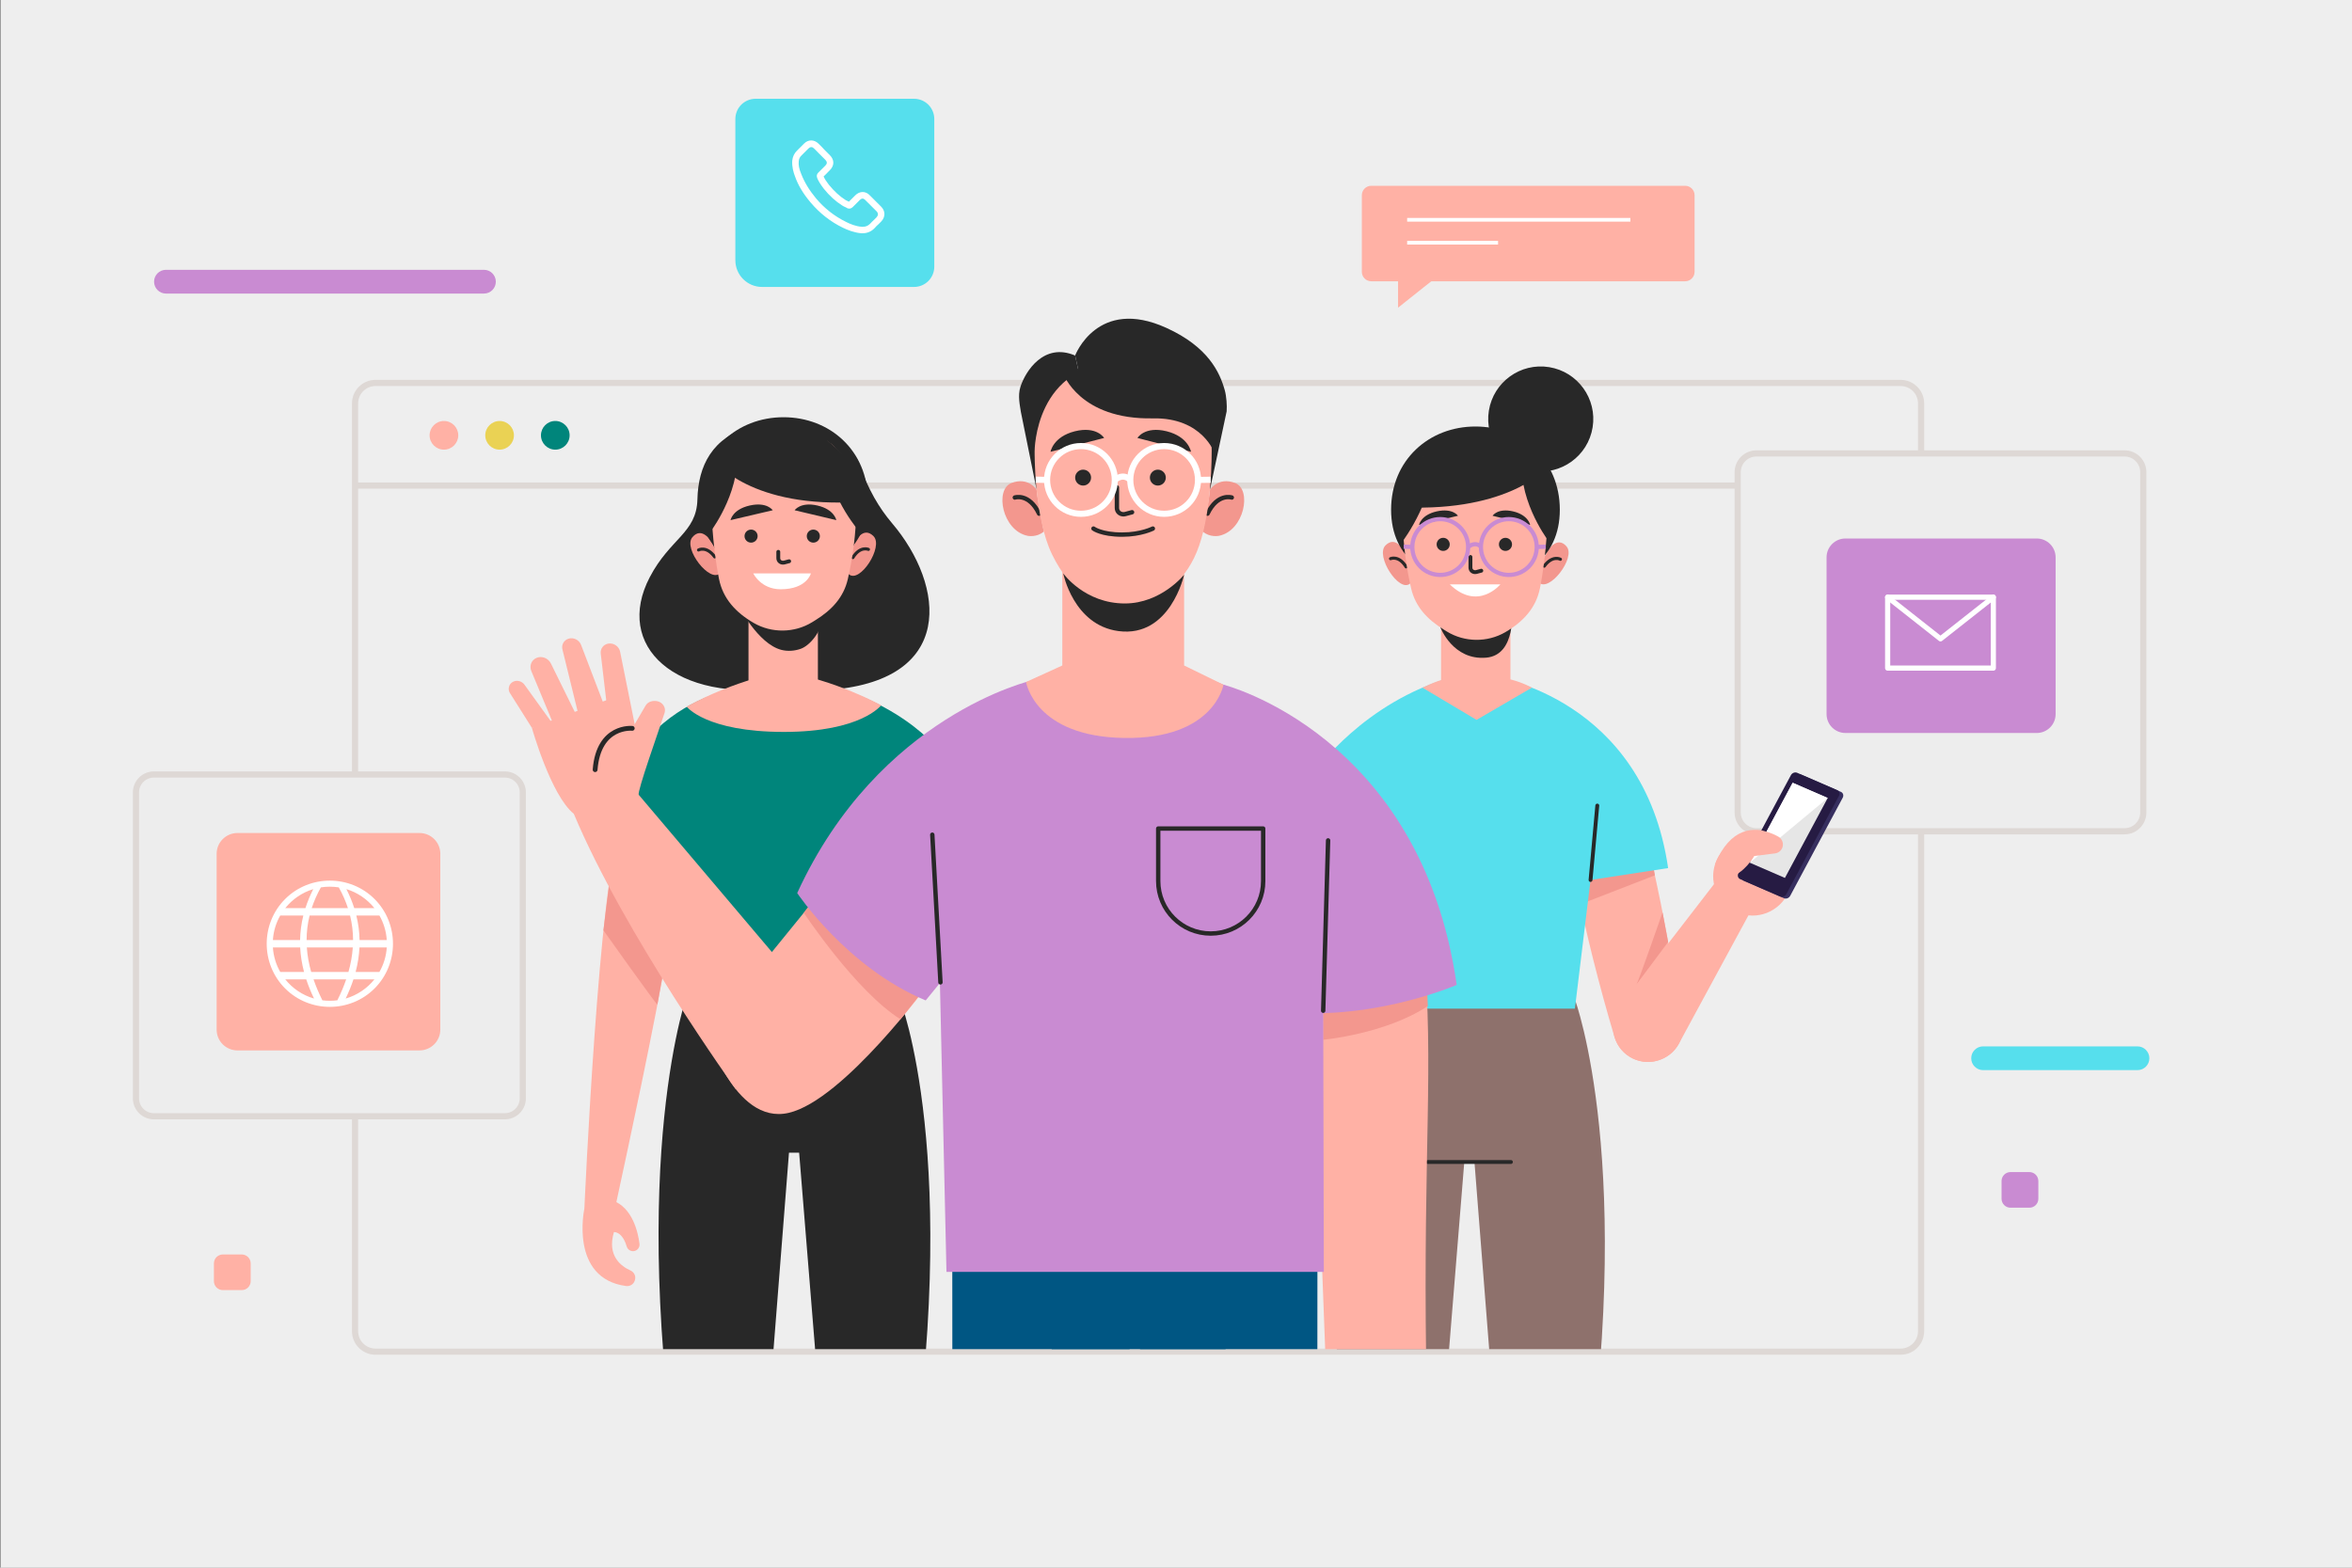 <?xml version="1.0" encoding="utf-8"?>
<!-- Generator: Adobe Illustrator 24.0.1, SVG Export Plug-In . SVG Version: 6.00 Build 0)  -->
<svg version="1.1" xmlns="http://www.w3.org/2000/svg" xmlns:xlink="http://www.w3.org/1999/xlink" x="0px" y="0px"
	 viewBox="0 0 750 500" style="enable-background:new 0 0 750 500;" xml:space="preserve">
<rect x="0" y="0" width="750" height="500" fill="#808080" stroke="none"/>
<style type="text/css">
	.st0{fill:#EEEEEE;}
	.st1{fill:none;stroke:#DED8D5;stroke-width:1.968;stroke-miterlimit:10;}
	.st2{fill:#FFB1A5;}
	.st3{fill:#EAD254;}
	.st4{fill:#00857B;}
	.st5{fill:#EDEDED;}
	.st6{fill:#C98BD2;}
	.st7{fill:none;stroke:#FFFFFF;stroke-width:1.647;stroke-linecap:round;stroke-linejoin:round;stroke-miterlimit:10;}
	.st8{fill:#FFFFFF;}
	.st9{fill:#56DFED;}
	.st10{fill:none;stroke:#FFFFFF;stroke-width:1.18;stroke-miterlimit:10;}
	.st11{clip-path:url(#SVGID_2_);}
	.st12{fill:#8E716C;}
	.st13{fill:none;stroke:#282828;stroke-width:1.233;stroke-linecap:round;stroke-linejoin:round;stroke-miterlimit:10;}
	.st14{fill:#F3978E;}
	.st15{fill:#372F5F;}
	.st16{fill:#261B43;}
	.st17{fill:#E6E6E6;}
	.st18{fill:#282828;}
	.st19{fill:none;stroke:#282828;stroke-width:0.993;stroke-linecap:round;stroke-linejoin:round;stroke-miterlimit:10;}
	.st20{fill:none;stroke:#282828;stroke-width:1.232;stroke-linecap:round;stroke-linejoin:round;stroke-miterlimit:10;}
	.st21{fill:none;stroke:#C98BD2;stroke-width:1.342;stroke-miterlimit:10;}
	.st22{fill:none;stroke:#282828;stroke-width:1.23;stroke-linecap:round;stroke-linejoin:round;stroke-miterlimit:10;}
	.st23{fill:#005683;}
	.st24{fill:none;stroke:#282828;stroke-width:1.397;stroke-linecap:round;stroke-linejoin:round;stroke-miterlimit:10;}
	.st25{fill:none;stroke:#282828;stroke-width:1.532;stroke-linecap:round;stroke-linejoin:round;stroke-miterlimit:10;}
	.st26{fill:none;stroke:#FFFFFF;stroke-width:1.951;stroke-miterlimit:10;}
</style>
<g id="BACKGROUND">
	<rect x="0.22" class="st0" width="750" height="500"/>
</g>
<g id="OBJECTS">
	<g>
		<g>
			<g>
				<line class="st1" x1="113.22" y1="154.87" x2="612.59" y2="154.87"/>
				<path class="st1" d="M606.07,431.1H119.74c-3.6,0-6.52-2.92-6.52-6.52V128.66c0-3.6,2.92-6.52,6.52-6.52h486.33
					c3.6,0,6.52,2.92,6.52,6.52v295.92C612.59,428.18,609.67,431.1,606.07,431.1z"/>
				<g>
					<path class="st2" d="M146.13,138.84c0,2.52-2.04,4.57-4.57,4.57c-2.52,0-4.57-2.05-4.57-4.57c0-2.52,2.04-4.57,4.57-4.57
						C144.09,134.27,146.13,136.32,146.13,138.84z"/>
					<path class="st3" d="M163.88,138.84c0,2.52-2.05,4.57-4.57,4.57c-2.52,0-4.57-2.05-4.57-4.57c0-2.52,2.05-4.57,4.57-4.57
						C161.84,134.27,163.88,136.32,163.88,138.84z"/>
					<path class="st4" d="M181.64,138.84c0,2.52-2.05,4.57-4.57,4.57c-2.52,0-4.57-2.05-4.57-4.57c0-2.52,2.04-4.57,4.57-4.57
						C179.59,134.27,181.64,136.32,181.64,138.84z"/>
				</g>
			</g>
		</g>
		<g>
			<g>
				<g>
					<g>
						<path class="st5" d="M677.46,265.13H560.1c-3.31,0-5.99-2.68-5.99-5.99V150.6c0-3.31,2.68-5.99,5.99-5.99h117.36
							c3.31,0,5.99,2.68,5.99,5.99v108.54C683.45,262.45,680.77,265.13,677.46,265.13z"/>
						<path class="st1" d="M677.46,265.13H560.1c-3.31,0-5.99-2.68-5.99-5.99V150.6c0-3.31,2.68-5.99,5.99-5.99h117.36
							c3.31,0,5.99,2.68,5.99,5.99v108.54C683.45,262.45,680.77,265.13,677.46,265.13z"/>
					</g>
				</g>
			</g>
			<g>
				<g>
					<g>
						<g>
							<path class="st6" d="M588.47,233.78h61c3.33,0,6.02-2.7,6.02-6.02v-49.99c0-3.33-2.7-6.02-6.02-6.02h-61
								c-3.33,0-6.02,2.7-6.02,6.02v49.99C582.45,231.08,585.15,233.78,588.47,233.78z"/>
						</g>
					</g>
				</g>
				<g>
					<polygon class="st7" points="635.63,213.08 607.08,213.08 601.93,213.08 601.93,190.47 635.63,190.47 635.63,196.12 					"/>
					<polyline class="st7" points="601.93,190.47 618.78,203.75 635.63,190.47 					"/>
				</g>
			</g>
		</g>
		<g>
			<g>
				<g>
					<g>
						<path class="st5" d="M160.99,356.02H49.07c-3.16,0-5.71-2.56-5.71-5.71v-97.58c0-3.16,2.56-5.71,5.71-5.71h111.93
							c3.16,0,5.71,2.56,5.71,5.71v97.58C166.71,353.46,164.15,356.02,160.99,356.02z"/>
						<path class="st1" d="M160.99,356.02H49.07c-3.16,0-5.71-2.56-5.71-5.71v-97.58c0-3.16,2.56-5.71,5.71-5.71h111.93
							c3.16,0,5.71,2.56,5.71,5.71v97.58C166.71,353.46,164.15,356.02,160.99,356.02z"/>
					</g>
				</g>
			</g>
			<g>
				<path class="st2" d="M133.76,335.02H75.72c-3.67,0-6.64-2.97-6.64-6.64v-56.06c0-3.67,2.97-6.64,6.64-6.64h58.05
					c3.67,0,6.64,2.97,6.64,6.64v56.06C140.4,332.05,137.43,335.02,133.76,335.02z"/>
				<g>
					<path class="st8" d="M90.92,286.74c-7.83,7.83-7.83,20.69,0,28.52c7.83,7.83,20.69,7.83,28.52,0c7.83-7.83,7.83-20.69,0-28.52
						C111.6,278.91,98.75,278.91,90.92,286.74z M119.39,289.64h-6.43c-0.64-2.02-1.47-4.04-2.5-6.06
						C114.02,284.66,117.12,286.81,119.39,289.64z M97.77,299.82c0-2.61,0.31-5.21,0.96-7.82h12.9c0.64,2.61,0.95,5.21,0.96,7.82
						H97.77z M112.5,302.18c-0.18,2.61-0.65,5.21-1.39,7.82H99.23c-0.74-2.61-1.21-5.21-1.39-7.82H112.5z M105.18,282.8
						c0.97,0,1.92,0.08,2.85,0.22c1.24,2.21,2.2,4.41,2.92,6.62H99.4c0.72-2.21,1.69-4.41,2.92-6.62
						C103.25,282.88,104.21,282.8,105.18,282.8z M99.89,283.58c-1.02,2.02-1.85,4.04-2.5,6.06h-6.43
						C93.23,286.81,96.33,284.66,99.89,283.58z M89.36,292h7.36c-0.65,2.61-0.98,5.21-1.03,7.82h-8.67
						C87.2,296.99,88.03,294.33,89.36,292z M89.36,309.99c-1.33-2.33-2.16-4.99-2.34-7.82h8.7c0.13,2.61,0.54,5.21,1.23,7.82H89.36z
						 M90.96,312.35h6.69c0.67,2.04,1.5,4.09,2.49,6.13C96.47,317.43,93.28,315.25,90.96,312.35z M105.18,319.19
						c-0.81,0-1.6-0.05-2.38-0.15c-1.11-2.23-2.06-4.46-2.82-6.68h10.41c-0.76,2.23-1.71,4.46-2.82,6.68
						C106.78,319.14,105.98,319.19,105.18,319.19z M110.22,318.48c0.99-2.04,1.82-4.09,2.49-6.13h6.69
						C117.07,315.25,113.88,317.43,110.22,318.48z M120.99,309.99h-7.59c0.69-2.61,1.1-5.21,1.23-7.82h8.7
						C123.15,305.01,122.32,307.66,120.99,309.99z M123.33,299.82h-8.67c-0.05-2.61-0.39-5.21-1.03-7.82h7.36
						C122.32,294.33,123.15,296.99,123.33,299.82z"/>
				</g>
			</g>
		</g>
		<g>
			<path class="st6" d="M154.32,93.63H52.92c-2.09,0-3.79-1.7-3.79-3.79l0,0c0-2.09,1.7-3.79,3.79-3.79h101.4
				c2.09,0,3.79,1.7,3.79,3.79l0,0C158.12,91.93,156.42,93.63,154.32,93.63z"/>
			<path class="st9" d="M681.59,341.31h-49.22c-2.09,0-3.79-1.7-3.79-3.79l0,0c0-2.09,1.7-3.79,3.79-3.79h49.22
				c2.09,0,3.79,1.7,3.79,3.79l0,0C685.39,339.61,683.69,341.31,681.59,341.31z"/>
			<path class="st6" d="M647.12,385.19h-6.01c-1.58,0-2.86-1.28-2.86-2.86v-5.65c0-1.58,1.28-2.86,2.86-2.86h6.01
				c1.58,0,2.86,1.28,2.86,2.86v5.65C649.99,383.91,648.71,385.19,647.12,385.19z"/>
			<path class="st2" d="M77.08,411.47h-6.01c-1.58,0-2.86-1.28-2.86-2.86v-5.65c0-1.58,1.28-2.86,2.86-2.86h6.01
				c1.58,0,2.86,1.28,2.86,2.86v5.65C79.94,410.19,78.66,411.47,77.08,411.47z"/>
			<g>
				<g>
					<path class="st2" d="M537.35,89.71H437.27c-1.66,0-3.01-1.35-3.01-3.01V62.26c0-1.66,1.35-3.01,3.01-3.01h100.08
						c1.66,0,3.01,1.35,3.01,3.01V86.7C540.36,88.36,539.02,89.71,537.35,89.71z"/>
					<g>
						<line class="st10" x1="448.71" y1="70.1" x2="519.89" y2="70.1"/>
						<line class="st10" x1="448.71" y1="77.41" x2="477.7" y2="77.41"/>
					</g>
				</g>
				<polygon class="st2" points="445.81,86.26 445.81,98.13 460.74,86.26 				"/>
			</g>
			<g>
				<g>
					<g>
						<g>
							<g>
								<g>
									<path class="st9" d="M291.46,91.52h-48.45c-4.71,0-8.52-3.81-8.52-8.52V37.96c0-3.57,2.89-6.46,6.46-6.46h50.51
										c3.57,0,6.46,2.89,6.46,6.46v47.1C297.92,88.63,295.03,91.52,291.46,91.52z"/>
								</g>
							</g>
						</g>
					</g>
				</g>
				<g>
					<path class="st8" d="M281.01,65.95l-3.61-3.61c-0.64-0.71-1.48-1.1-2.32-1.1c-0.84,0-1.68,0.39-2.32,1.03l-2.06,2.06
						c-0.13-0.06-0.26-0.13-0.39-0.19c-0.26-0.13-0.45-0.19-0.65-0.32c-1.93-1.23-3.68-2.84-5.35-4.9
						c-0.77-0.97-1.35-1.87-1.68-2.64c0.52-0.45,0.97-0.97,1.42-1.42c0.19-0.19,0.39-0.39,0.58-0.58c0.71-0.71,1.1-1.55,1.1-2.39
						c0-0.84-0.39-1.68-1.1-2.39l-1.81-1.81c-0.19-0.19-0.39-0.39-0.58-0.64c-0.39-0.39-0.84-0.84-1.23-1.23
						c-0.64-0.64-1.48-1.03-2.32-1.03c-0.84,0-1.61,0.32-2.32,1.03l-2.26,2.26c-0.84,0.84-1.35,1.93-1.48,3.16
						c-0.13,1.93,0.39,3.74,0.84,4.9c1.03,2.97,2.64,5.61,5.03,8.45c2.9,3.42,6.32,6.13,10.32,8.06c1.48,0.71,3.55,1.55,5.8,1.74
						c0.13,0,0.26,0,0.45,0c1.55,0,2.84-0.58,3.87-1.68c0,0,0,0,0.06-0.06c0.32-0.39,0.71-0.77,1.16-1.16
						c0.26-0.26,0.58-0.58,0.84-0.84C282.36,69.24,282.36,67.3,281.01,65.95z M279.52,69.3c-0.26,0.26-0.52,0.52-0.77,0.77
						c-0.45,0.39-0.84,0.84-1.29,1.29c-0.65,0.65-1.35,0.97-2.32,0.97c-0.13,0-0.19,0-0.32,0c-1.93-0.13-3.74-0.9-5.03-1.55
						c-3.68-1.81-6.9-4.32-9.61-7.55c-2.19-2.64-3.68-5.16-4.71-7.8c-0.64-1.55-0.9-2.77-0.77-4c0.06-0.71,0.32-1.35,0.9-1.87
						l2.19-2.19c0.19-0.19,0.52-0.45,0.9-0.45c0.39,0,0.64,0.19,0.9,0.45c0.39,0.39,0.77,0.77,1.16,1.16
						c0.19,0.19,0.39,0.45,0.64,0.65l1.81,1.81c0.19,0.19,0.45,0.58,0.45,0.9c0,0.39-0.26,0.71-0.45,0.9
						c-0.19,0.19-0.39,0.39-0.58,0.58c-0.58,0.58-1.1,1.1-1.61,1.61c0,0,0,0-0.06,0.06c-0.64,0.64-0.52,1.23-0.39,1.61v0.06
						c0.45,1.16,1.16,2.19,2.13,3.48c1.81,2.26,3.74,4,5.87,5.35c0.26,0.19,0.58,0.32,0.84,0.45c0.26,0.13,0.45,0.19,0.64,0.32
						l0.06,0.06c0.64,0.32,1.29,0.19,1.81-0.32l2.26-2.26c0.19-0.19,0.52-0.45,0.9-0.45c0.32,0,0.64,0.26,0.84,0.45l3.61,3.61
						C280.1,68.01,280.1,68.66,279.52,69.3z"/>
				</g>
			</g>
		</g>
		<g>
			<defs>
				<rect id="SVGID_1_" x="159.22" y="97.61" width="459.27" height="332.68"/>
			</defs>
			<clipPath id="SVGID_2_">
				<use xlink:href="#SVGID_1_"  style="overflow:visible;"/>
			</clipPath>
			<g class="st11">
				<g>
					<g>
						<path class="st12" d="M502.21,318.78l-36.5-4.86l0.29,3.62l-31.21,4.16c0,0-20.12,50.47-2.39,161.46h25.39l9.14-112.55h3.24
							l8.85,112.55h25.39C522.13,372.17,502.21,318.78,502.21,318.78z"/>
						<line class="st13" x1="455.31" y1="370.61" x2="481.8" y2="370.61"/>
					</g>
					<g>
						<g>
							<g>
								<g>
									<path class="st2" d="M523.52,265.54c-3.12-4.98-20.66-4.81-21.59-4.92c-4.74-0.56,3.04,37.18,12.91,70.17
										c1.89,6.32,8.85,9.62,14.93,7.04c0.07-0.03,0.13-0.06,0.2-0.08c4.81-2.04,7.54-7.14,6.58-12.27
										C531.85,300.58,527.13,271.3,523.52,265.54z"/>
								</g>
								<polygon class="st14" points="527.7,279.18 505.31,287.87 503.21,277.25 526.4,271.46 								"/>
								<path class="st14" d="M531.93,300.44c0,0-10.61,14.25-10.1,13.59c0.51-0.66,8.32-23.03,8.32-23.03L531.93,300.44z"/>
							</g>
							<g>
								<path class="st2" d="M547.1,281.29l-30.41,39.4c-3.99,5.17-2.72,12.65,2.76,16.21h0c5.47,3.55,12.81,1.68,15.92-4.05
									l25.31-46.7L547.1,281.29z"/>
								<g>
									<path class="st2" d="M554.98,291.41c-6.59-2.13-10.21-9.2-8.08-15.79c2.13-6.59,9.2-10.21,15.79-8.08
										c6.59,2.13,10.21,9.2,8.08,15.79C568.64,289.92,561.57,293.54,554.98,291.41z"/>
									<path class="st2" d="M567.98,271.93c0,0,3.43-3.56-2.66-6.06c-6.09-2.5-13.62-1.93-18.43,9.75L567.98,271.93z"/>
								</g>
								<g>
									<path class="st15" d="M574.29,247.03l12.73,5.52c0.71,0.31,0.97,1.15,0.58,1.88l-16.75,31.29
										c-0.39,0.73-1.28,1.07-1.99,0.76l-12.73-5.52c-0.71-0.31-0.97-1.15-0.58-1.88l16.75-31.29
										C572.69,247.06,573.58,246.72,574.29,247.03z"/>
									<path class="st16" d="M573.07,246.47l12.73,5.52c0.71,0.31,0.97,1.15,0.58,1.88l-16.75,31.29
										c-0.39,0.73-1.28,1.07-1.99,0.76l-12.73-5.52c-0.71-0.31-0.97-1.15-0.58-1.88l16.75-31.29
										C571.47,246.51,572.36,246.17,573.07,246.47z"/>
									<polygon class="st17" points="571.64,249.66 582.82,254.51 569.17,280.01 557.98,275.16 									"/>
									<polygon class="st8" points="582.82,254.51 557.98,275.16 571.64,249.66 									"/>
								</g>
								<path class="st2" d="M561.67,264.83c0,0,2.84,0.55,5.39,2c1.13,0.64,1.7,1.94,1.39,3.2l0,0c-0.29,1.15-1.25,2-2.42,2.15
									l-6.62,0.83c0,0-3.45,5.95-7.97,6.62l4.14-10.45L561.67,264.83z"/>
							</g>
						</g>
						<g>
							<g>
								<path class="st9" d="M477.12,215.92c-0.73,0,46.95,6.6,54.81,60.95l-24.74,3.79l-4.99,41.04h-69.02l-13.7-75.82
									c0,0,15.29-21.91,43.68-29.96H477.12z"/>
								<line class="st13" x1="507.19" y1="280.66" x2="509.34" y2="256.93"/>
							</g>
						</g>
					</g>
					<g>
						<path class="st2" d="M481.65,216.69v-18.88h-22.13v19.1c-1.13,0.34-3.02,1.02-5.94,2.41l17.26,10.28l17.64-10.28
							C488.48,219.33,485.68,217.7,481.65,216.69z"/>
						<path class="st18" d="M459.32,200.12c0,0,3.97,10.55,14.58,9.64c9.75-0.84,8.2-15.46,8.2-15.46L459.32,200.12z"/>
						<g>
							<path class="st14" d="M449.67,186.09c-3.47,3.15-11.22-8.79-7.87-12.14c3.35-3.35,5.91,1.91,5.91,1.91l1.5,3.56l1.13,4.82
								l0.27,1.26L449.67,186.09z"/>
							<g>
								<g>
									<path class="st19" d="M443.42,178.18c0,0,2.63-1.18,4.96,2.62"/>
								</g>
							</g>
						</g>
						<g>
							<path class="st14" d="M490.68,185.73c3.19,3.43,11.93-7.81,8.87-11.43c-3.06-3.62-6.05,1.4-6.05,1.4l-1.79,3.42l-1.53,4.71
								l-0.37,1.24L490.68,185.73z"/>
							<g>
								<g>
									<path class="st19" d="M497.58,178.37c0,0-2.52-1.4-5.16,2.2"/>
								</g>
							</g>
						</g>
						<g>
							<path class="st18" d="M443.59,162.57c0,15.79,12.04,23.28,26.9,23.28s26.9-7.49,26.9-23.28c0-15.79-12.04-26.54-26.9-26.54
								S443.59,146.78,443.59,162.57z"/>
						</g>
						<path class="st2" d="M447.24,163.67c0,9.7,1.37,18.06,2.74,24c1.34,5.81,5.11,9.88,10.43,13.15l0.97,0.6
							c5.63,3.46,12.91,3.54,18.63,0.21l0,0c5.77-3.36,9.81-7.8,11.05-14.04c2.26-11.35,2.51-23.91,2.51-23.91s2.15-24.48-22.83-24
							C445.75,140.14,447.24,163.67,447.24,163.67z"/>
						<g>
							<path class="st20" d="M468.89,177.64v3.39c0,0.2,0.04,0.39,0.11,0.57c0.28,0.69,1.08,1.02,1.8,0.83l1.55-0.41"/>
							<path class="st18" d="M464.92,164.5l-12.42,2.91c0,0,0.56-3.16,5.64-4.31C463.23,161.96,464.92,164.5,464.92,164.5z"/>
							<path class="st18" d="M475.94,164.5l11.99,2.91c0,0-0.55-3.16-5.45-4.31C477.57,161.96,475.94,164.5,475.94,164.5z"/>
							<ellipse class="st18" cx="460.2" cy="173.62" rx="2.09" ry="2.09"/>
							<path class="st18" d="M482.15,173.62c0,1.15-0.94,2.09-2.09,2.09c-1.16,0-2.09-0.94-2.09-2.09s0.94-2.09,2.09-2.09
								C481.21,171.54,482.15,172.47,482.15,173.62z"/>
							<path class="st8" d="M462.3,186.37h16.15C478.44,186.37,471.29,195.07,462.3,186.37z"/>
							<g>
								
									<ellipse transform="matrix(0.707 -0.707 0.707 0.707 11.188 375.88)" class="st21" cx="459.32" cy="174.44" rx="8.9" ry="8.9"/>
								
									<ellipse transform="matrix(0.707 -0.707 0.707 0.707 17.595 391.348)" class="st21" cx="481.2" cy="174.44" rx="8.9" ry="8.9"/>
								<path class="st21" d="M468.23,174.44c0,0,2.11-1.97,4.07,0"/>
								<line class="st21" x1="450.42" y1="174.44" x2="447.61" y2="174.36"/>
								<line class="st21" x1="490.1" y1="174.44" x2="492.92" y2="174.36"/>
							</g>
						</g>
						<path class="st18" d="M493.25,171.78c0,0-9.99-13.5-7.69-27.19c0,0,7.41,3.73,9.35,13.36
							C496.84,167.59,493.25,171.78,493.25,171.78z"/>
						<path class="st18" d="M447.23,172.7c0,0,11.6-15.34,9.3-29.02c0,0-8.05,4.65-9.98,14.28
							C444.62,167.59,447.23,172.7,447.23,172.7z"/>
						<path class="st18" d="M492.41,149.99c0,0-12.83,14.04-47.92,11.64c0,0,5.37-20.61,22.38-22.8
							C466.87,138.82,486.51,136.48,492.41,149.99z"/>
						
							<ellipse transform="matrix(0.159 -0.987 0.987 0.159 281.326 597.518)" class="st18" cx="491.51" cy="133.57" rx="16.76" ry="16.76"/>
					</g>
				</g>
				<g>
					<path class="st18" d="M286.97,318.74l-31.21-4.16l0.28-3.63l-36.5,4.86c0,0-19.92,53.39-2.19,164.38h25.39l8.85-112.55h3.24
						l9.14,112.55h25.39C307.09,369.21,286.97,318.74,286.97,318.74z"/>
					<g>
						<path class="st18" d="M284.48,166.9c-4.22-4.97-7.61-10.77-10.48-18.9c-3.09-8.73-13.19-5.18-13.19-5.18
							s-8.42-10.83-21.09-7.06c-12.67,3.77-17.07,12.79-17.33,23.51c-0.26,10.72-8.69,12.39-15.18,24.79
							c-11.46,21.89,7.83,40.33,42.96,35.21l0.05-0.34c3.46,1.05,7.7,1.51,12.87,1.2C305.29,217.62,301.22,186.58,284.48,166.9z"/>
						<g>
							<path class="st14" d="M270.66,183.13c3.47,3.15,11.22-8.79,7.87-12.14c-3.35-3.35-5.91,1.91-5.91,1.91l-1.5,3.56l-1.13,4.82
								l-0.27,1.26L270.66,183.13z"/>
							<g>
								<g>
									<path class="st19" d="M276.92,175.22c0,0-2.63-1.18-4.96,2.62"/>
								</g>
							</g>
						</g>
						<g>
							<path class="st14" d="M229.65,182.77c-3.19,3.43-11.93-7.81-8.87-11.43c3.06-3.62,6.05,1.4,6.05,1.4l1.79,3.42l1.53,4.71
								l0.37,1.24L229.65,182.77z"/>
							<g>
								<g>
									<path class="st19" d="M222.75,175.41c0,0,2.52-1.4,5.16,2.2"/>
								</g>
							</g>
						</g>
						<g>
							<path class="st18" d="M276.75,159.61c0,15.79-12.04,23.28-26.9,23.28s-26.9-7.49-26.9-23.28s12.04-26.54,26.9-26.54
								S276.75,143.82,276.75,159.61z"/>
						</g>
						<rect x="238.68" y="194.85" class="st2" width="22.13" height="28.65"/>
						<path class="st18" d="M235.46,193.07c0,0,6.16,12.29,13.74,14.21c2.02,0.51,4.19,0.34,6.14-0.35
							c2.85-1.01,6.47-5.26,7.08-9.97l0.29-2.69C262.7,194.27,249.21,201.61,235.46,193.07z"/>
						<path class="st2" d="M273.09,160.71c0,9.7-1.37,18.06-2.74,24c-1.34,5.81-5.11,9.88-10.43,13.15l-0.97,0.6
							c-5.63,3.46-12.91,3.54-18.63,0.21v0c-5.77-3.36-9.81-7.8-11.05-14.04c-2.26-11.35-2.51-23.91-2.51-23.91
							s-2.15-24.48,22.83-24S273.09,160.71,273.09,160.71z"/>
						<g>
							<path class="st22" d="M248.18,176v2.01c0,0.2,0.04,0.39,0.11,0.57c0.28,0.69,1.08,1.02,1.8,0.83l1.55-0.41"/>
							<path class="st18" d="M253.39,162.74l13.29,3.15c0,0-0.6-3.42-6.04-4.66S253.39,162.74,253.39,162.74z"/>
							<path class="st18" d="M246.41,162.74l-13.46,3.15c0,0,0.61-3.42,6.12-4.66C244.57,159.98,246.41,162.74,246.41,162.74z"/>
							<path class="st18" d="M241.59,170.99c0,1.15-0.94,2.08-2.09,2.08c-1.16,0-2.09-0.93-2.09-2.08c0-1.15,0.94-2.08,2.09-2.08
								C240.65,168.9,241.59,169.84,241.59,170.99z"/>
							<path class="st18" d="M261.44,170.99c0,1.15-0.94,2.08-2.09,2.08s-2.09-0.93-2.09-2.08c0-1.15,0.94-2.08,2.09-2.08
								S261.44,169.84,261.44,170.99z"/>
							<path class="st8" d="M240.2,182.89h18.38c0,0-1.3,5.05-9.63,5.05C242.6,187.94,240.2,182.89,240.2,182.89z"/>
						</g>
						<path class="st18" d="M227.08,168.82c0,0,9.99-13.5,7.69-27.19c0,0-7.41,3.73-9.35,13.36
							C223.49,164.63,227.08,168.82,227.08,168.82z"/>
						<path class="st18" d="M273.11,168.38c0,0-11.6-13.97-9.3-27.65c0,0,8.05,4.65,9.98,14.28
							C275.72,164.63,273.11,168.38,273.11,168.38z"/>
						<path class="st18" d="M227.92,147.03c0,0,11.46,15.41,46.56,13c0,0-4.01-21.97-21.02-24.16
							C253.46,135.87,233.82,133.52,227.92,147.03z"/>
					</g>
					<g>
						<g>
							<g>
								<path class="st2" d="M195.93,386.51c-0.51,0.8,29.21-129.3,20.39-127.34c-0.81,0.18-16.26,1.61-18.55,6.28
									c-6.66,13.54-11.43,120.07-11.43,120.07L195.93,386.51z"/>
								<path class="st2" d="M186.33,385.52c0,0-4.79,22.22,13.32,24.65c1.19,0.16,2.35-0.54,2.74-1.68l0.05-0.15
									c0.43-1.26-0.2-2.6-1.41-3.14c-2.95-1.32-7.53-4.66-5.26-12.23c0,0,2.62-0.32,4.06,4.56c0.37,1.26,1.78,1.89,2.95,1.3l0,0
									c0.8-0.4,1.25-1.26,1.14-2.15c-0.43-3.42-2.15-11.65-8.75-13.86L186.33,385.52z"/>
							</g>
							<path class="st14" d="M192.42,296.72c0,0,17.12,24.11,17.21,23.65c0.09-0.47,5.99-33.86,5.99-33.86l-20.78-9L192.42,296.72z"
								/>
						</g>
						<g>
							<path class="st4" d="M240,218.79c0.73,0-42.32,0.77-50.19,55.12l24.74,3.79l4.99,41.04h69.02l13.7-75.82
								c0,0-9.74-16.43-38.13-24.47L240,218.79z"/>
							<path class="st2" d="M218.96,225.36c0,0,6.08,8.08,31.01,8.08c24.7,0,31.01-8.5,31.01-8.5s-14.56-8.13-31.45-10.77
								C249.53,214.17,234.45,216.86,218.96,225.36z"/>
						</g>
					</g>
				</g>
				<g>
					<g>
						<g>
							<polygon class="st23" points="303.66,397.56 303.72,505.97 357.35,505.97 361.47,397.56 							"/>
							<polygon class="st23" points="420.1,397.56 420.04,505.97 366.41,505.97 362.29,397.56 							"/>
							<rect x="335.36" y="397.56" class="st23" width="55.45" height="37.66"/>
						</g>
						<line class="st24" x1="343.11" y1="435.22" x2="381.35" y2="435.22"/>
					</g>
					<g>
						<g>
							<g>
								<path class="st2" d="M453.98,302.96c3.33,36.73-0.18,63.5,0.79,131.09l-32.01,1.34l-4.77-126.52L453.98,302.96z"/>
								<path class="st14" d="M421.94,331.62c0,0,19.82-1.81,33.37-10.75l-0.36-7.87l-33.03,4.5L421.94,331.62z"/>
							</g>
							<path class="st6" d="M390.14,218.38c0,0,62.96,15.83,74.37,95.75c0,0-30.81,13.36-61.69,7.61l6.95-26.73L390.14,218.38z"/>
						</g>
						<g>
							<g>
								<path class="st2" d="M202.08,251.61l46.88,55.36l-14.35,40.4c0,0-35.63-49.54-51.64-87.83L202.08,251.61z"/>
								<g>
									<g>
										<g>
											<path class="st2" d="M203.62,253.61c0,0-16.46,9.3-20.65,5.94c-7.32-5.88-13.36-27.4-13.36-27.4s30.78-11.6,30.49-11.15
												C199.81,221.45,203.62,253.61,203.62,253.61z"/>
											<path class="st2" d="M203.62,253.61c-0.29-1.66,6.1-19.53,8.3-26.24c0.53-1.62-0.59-3.39-2.34-3.73l0,0
												c-1.14-0.22-2.95-0.08-3.81,1.56l-7.72,13.2L203.62,253.61z"/>
											<path class="st2" d="M203.05,234.28l-5.3-26.37c-0.31-1.75-2.08-2.96-3.84-2.63l0,0c-1.52,0.29-2.53,1.64-2.35,3.17
												l2.31,19.64L203.05,234.28z"/>
											<path class="st2" d="M192.51,224.56l-7.2-18.83c-0.6-1.65-2.45-2.56-4.09-2.01l0,0c-1.42,0.48-2.22,1.91-1.88,3.38
												l5.34,21.76L192.51,224.56z"/>
											<path class="st2" d="M184.78,230.11l-9.11-18.5c-0.84-1.72-2.92-2.51-4.62-1.77l0,0c-1.6,0.7-2.31,2.51-1.63,4.17
												l7.26,17.47L184.78,230.11z"/>
											<path class="st2" d="M169.61,232.15l-7.15-11.34c-0.59-1.33-0.05-2.83,1.25-3.42l0,0c1.24-0.57,2.77-0.12,3.57,1.04
												l9.4,13.04L169.61,232.15z"/>
										</g>
									</g>
									<path class="st25" d="M201.61,232.3c0,0-10.73-1.13-11.84,13.18"/>
								</g>
							</g>
							<g>
								<g>
									<path class="st2" d="M225.1,328.48c0,0,8.82,30.51,26.39,26.46c17.57-4.06,44.95-41.58,44.95-41.58l-6.13-64.07L241,309.97
										L225.1,328.48z"/>
									<path class="st14" d="M256.3,291.12c0,0,16.65,25.11,30.85,33.97l9.3-11.73l-35.86-27.74L256.3,291.12z"/>
								</g>
								<path class="st6" d="M329.14,217c0,0-48.88,11.02-74.93,67.83c0,0,15.74,23.71,40.97,34.25l16.89-20.69L329.14,217z"/>
							</g>
						</g>
						<g>
							<path class="st6" d="M329.14,216.82c-19.09,9.79-31.1,22.78-31.1,22.78l3.77,166.06h120.33l-0.39-165.2
								c0,0-15.17-14.84-31.61-22.08C376.18,212.24,342.71,209.86,329.14,216.82z"/>
							<path class="st24" d="M386.07,297.74L386.07,297.74c-9.24,0-16.74-7.49-16.74-16.74v-16.74h33.47V281
								C402.81,290.25,395.32,297.74,386.07,297.74z"/>
							<line class="st24" x1="421.94" y1="322.36" x2="423.5" y2="268.04"/>
							<line class="st24" x1="299.89" y1="313.31" x2="297.29" y2="266.22"/>
						</g>
					</g>
					<g>
						<path class="st18" d="M330.55,156.17l-5.02-24.81c-0.28-2.02-1.07-5.14-0.11-8.07c1.59-4.85,7.43-14.16,17.41-9.9l2.16,9.82
							c0,0-10.36,2.09-14.52,15.65L330.55,156.17z"/>
						<path class="st18" d="M342.1,118.51c-0.18,3.26-3.06,17.53-13.18,22.72C328.92,141.23,320.06,122.23,342.1,118.51z"/>
						<path class="st2" d="M377.59,212.25L377.59,212.25v-42.14h-38.84v42.14l-11.56,5.27c0,0,2.71,17.46,31.39,17.85
							c28.68,0.39,31.56-16.99,31.56-16.99L377.59,212.25z"/>
						<path class="st18" d="M342.83,113.39c0,0,7.13-18.81,29.11-8.81c13.31,6.05,17.03,14.16,18.62,19.91
							c0.53,1.91,0.74,4.92,0.59,6.71l-5.32,24.97l-20.76-34.55l-20.09,1.59L342.83,113.39z"/>
						<g>
							<path class="st14" d="M385.84,156.17c0,0,2.62-4.17,8.02-2.12c5.4,2.05,2.96,15.17-5.14,16.84c0,0-2.9,0.63-5.18-1.36
								C383.53,169.54,385.52,159.85,385.84,156.17z"/>
							<g>
								<g>
									<path class="st24" d="M392.79,158.68c0,0-4.52-1.51-7.74,5.15"/>
								</g>
							</g>
						</g>
						<g>
							<path class="st14" d="M330.55,156.17c0,0-2.62-4.17-8.02-2.12c-5.4,2.05-2.96,15.17,5.14,16.84c0,0,2.9,0.63,5.18-1.36
								C332.85,169.54,330.86,159.85,330.55,156.17z"/>
							<g>
								<g>
									<path class="st24" d="M323.6,158.68c0,0,4.52-1.51,7.74,5.15"/>
								</g>
							</g>
						</g>
						<path class="st2" d="M386.38,143.72c0,7.91-0.77,24.45-5.64,34.27c-4.56,9.22-12.11,14.18-22.01,14.48
							c-9.9,0.3-17.27-3.52-23.18-15.49c-5.91-11.97-5.63-33.12-5.63-33.12s0-28.25,27.92-28.25
							C387.25,115.62,386.38,143.72,386.38,143.72z"/>
						<path class="st18" d="M339.04,182.88c0,0,3.25,16.51,17.62,18.4c16.53,2.18,20.93-17.98,20.93-17.98s-7.31,9.15-18.86,9.17
							C345.85,192.49,339.04,182.88,339.04,182.88z"/>
						<g>
							<path class="st24" d="M356.16,155.45v6.54c0,0.28,0.05,0.55,0.15,0.8c0.39,0.97,1.5,1.43,2.51,1.16l2.17-0.58"/>
							<path class="st18" d="M347.92,152.33c0,1.4-1.14,2.54-2.54,2.54c-1.4,0-2.54-1.14-2.54-2.54c0-1.4,1.14-2.54,2.54-2.54
								C346.78,149.79,347.92,150.92,347.92,152.33z"/>
							<path class="st18" d="M371.75,152.33c0,1.4-1.14,2.54-2.54,2.54c-1.4,0-2.54-1.14-2.54-2.54c0-1.4,1.14-2.54,2.54-2.54
								C370.61,149.79,371.75,150.92,371.75,152.33z"/>
							<path class="st18" d="M362.7,139.68l17.09,4.41c0,0-0.78-4.79-7.77-6.54C365.03,135.82,362.7,139.68,362.7,139.68z"/>
							<path class="st18" d="M352.08,139.68l-17.09,4.41c0,0,0.78-4.79,7.77-6.54C349.75,135.82,352.08,139.68,352.08,139.68z"/>
							<path class="st24" d="M348.68,168.58c0,0,2.52,1.93,9.15,1.93c6.03,0,9.79-1.93,9.79-1.93"/>
							<g>
								<circle class="st26" cx="344.69" cy="153.07" r="10.8"/>
								<circle class="st26" cx="371.22" cy="153.07" r="10.8"/>
								<path class="st26" d="M355.49,153.07c0,0,2.56-2.39,4.93,0"/>
								<line class="st26" x1="333.89" y1="153.07" x2="330.27" y2="152.98"/>
								<line class="st26" x1="382.02" y1="153.07" x2="386.07" y2="153.01"/>
							</g>
						</g>
						<path class="st18" d="M339.04,119.15c0,0,5.19,14.74,28.59,14.28c15.9-0.31,19.7,11.2,19.7,11.2s-2.77-25.73-3.5-25.48
							c-0.73,0.24-24.2-6.26-24.2-6.26L339.04,119.15z"/>
					</g>
				</g>
			</g>
		</g>
	</g>
</g>
<g id="DESIGNED_BY_FREEPIK">
</g>
</svg>
